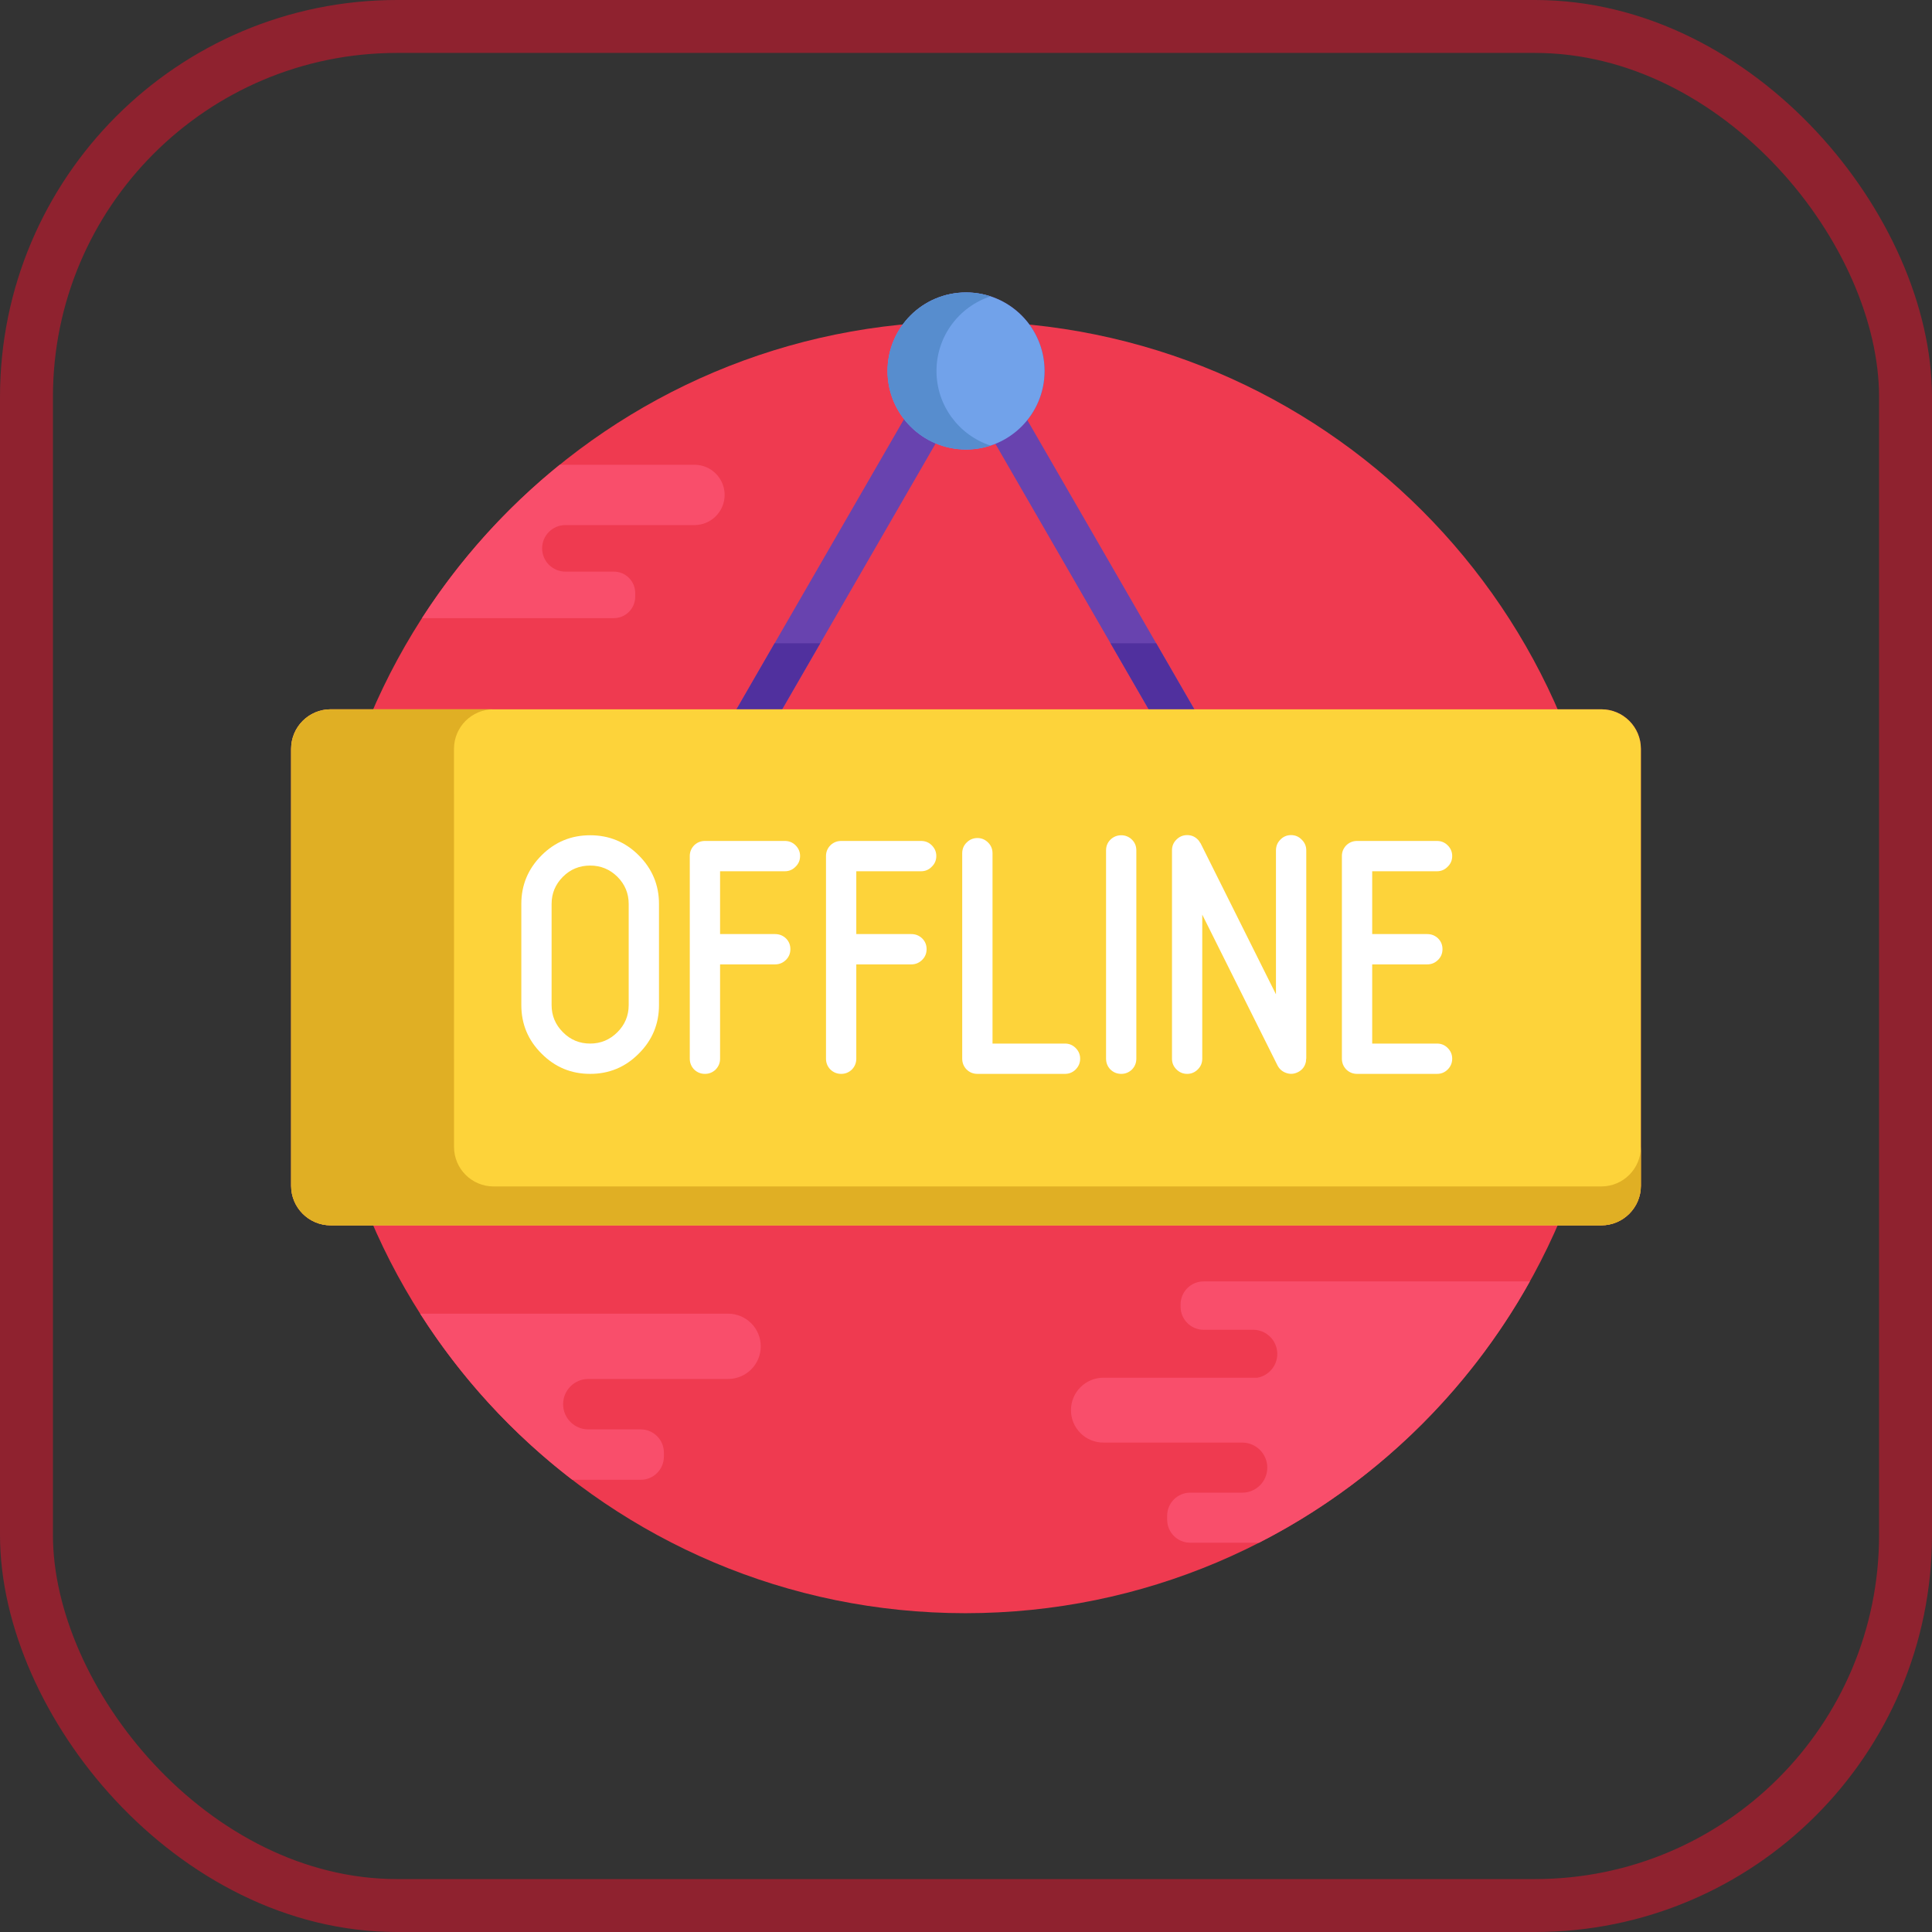 <?xml version="1.0" encoding="UTF-8"?>
<svg width="73px" height="73px" viewBox="0 0 73 73" version="1.1" xmlns="http://www.w3.org/2000/svg" xmlns:xlink="http://www.w3.org/1999/xlink">
    <rect x="0" y="0" width="73" height="73" fill="#333333" stroke="none"/>
    <!-- Generator: Sketch 51.3 (57544) - http://www.bohemiancoding.com/sketch -->
    <title>progressive-webapps/apis/offline-first</title>
    <desc>Created with Sketch.</desc>
    <defs>
        <rect id="path-1" x="0" y="0" width="69" height="69" rx="14"></rect>
    </defs>
    <g id="progressive-webapps/apis/offline-first" stroke="none" stroke-width="1" fill="none" fill-rule="evenodd">
        <g id="container" transform="translate(2, 2)">
            <mask id="mask-2" fill="white">
                <use xlink:href="#path-1"></use>
            </mask>
            <rect stroke="#8F222F" stroke-width="2" x="-1" y="-1" width="71" height="71" rx="14"></rect>
        </g>
        <g id="offline" transform="translate(11, 11)" fill-rule="nonzero">
            <path d="M49.882,25.55 C49.882,39.028 38.956,49.954 25.478,49.954 C11.999,49.954 1.074,39.028 1.074,25.55 C1.074,12.072 11.999,1.146 25.478,1.146 C38.956,1.146 49.882,12.072 49.882,25.55 Z" id="Shape" fill="#EF3A50"></path>
            <path d="M24.354,5.754 C24.707,5.902 25.095,5.984 25.502,5.984 C25.894,5.984 26.268,5.907 26.61,5.769 L33.046,16.917 L34.771,16.917 L27.817,4.872 C28.225,4.364 28.469,3.719 28.469,3.017 C28.469,1.378 27.141,0.05 25.502,0.05 C23.863,0.05 22.535,1.378 22.535,3.017 C22.535,3.703 22.768,4.333 23.159,4.836 L16.184,16.917 L17.909,16.917 L24.354,5.754 Z" id="Shape" fill="#6843AF"></path>
            <path d="M28.469,3.017 C28.469,4.656 27.141,5.984 25.502,5.984 C23.863,5.984 22.535,4.656 22.535,3.017 C22.535,1.378 23.863,0.05 25.502,0.05 C27.141,0.05 28.469,1.378 28.469,3.017 Z" id="Shape" fill="#71A2EA"></path>
            <path d="M24.385,3.017 C24.385,1.701 25.242,0.586 26.427,0.198 C26.136,0.102 25.825,0.05 25.502,0.05 C23.863,0.05 22.535,1.378 22.535,3.017 C22.535,4.656 23.863,5.984 25.502,5.984 C25.825,5.984 26.136,5.931 26.427,5.836 C25.242,5.447 24.385,4.332 24.385,3.017 Z" id="Shape" fill="#578DCE"></path>
            <polygon id="Shape" fill="#50309E" points="19.993 13.306 18.268 13.306 16.184 16.917 17.909 16.917"></polygon>
            <polygon id="Shape" fill="#50309E" points="32.687 13.306 30.962 13.306 33.047 16.917 34.771 16.917"></polygon>
            <path d="M49.506,35.299 L1.494,35.299 C0.669,35.299 0,34.629 0,33.805 L0,17.295 C0,16.47 0.669,15.801 1.494,15.801 L49.506,15.801 C50.331,15.801 51,16.47 51,17.295 L51,33.805 C51,34.629 50.331,35.299 49.506,35.299 Z" id="Shape" fill="#EF3A50"></path>
            <path d="M49.506,35.299 L1.494,35.299 C0.669,35.299 0,34.629 0,33.805 L0,17.295 C0,16.47 0.669,15.801 1.494,15.801 L49.506,15.801 C50.331,15.801 51,16.47 51,17.295 L51,33.805 C51,34.629 50.331,35.299 49.506,35.299 Z" id="Shape" fill="#FDD33A"></path>
            <path d="M49.506,33.829 L7.649,33.829 C6.824,33.829 6.156,33.16 6.155,32.335 C6.155,28.267 6.154,17.295 6.154,17.295 C6.154,16.47 6.823,15.801 7.648,15.801 L1.494,15.801 C0.669,15.801 0,16.47 0,17.295 L0,33.805 C0,34.629 0.669,35.299 1.494,35.299 L49.506,35.299 C50.331,35.299 51,34.629 51,33.805 L51,32.335 C51,33.159 50.331,33.829 49.506,33.829 Z" id="Shape" fill="#E0AF24"></path>
            <g id="Group" transform="translate(8.666, 20.52)" fill="#FFFFFF">
                <path d="M0.797,8.291 C0.287,7.785 0.032,7.173 0.032,6.455 L0.032,2.635 C0.032,1.921 0.287,1.309 0.797,0.799 C1.303,0.293 1.915,0.04 2.633,0.04 C3.351,0.04 3.963,0.293 4.469,0.799 C4.979,1.309 5.234,1.921 5.234,2.635 L5.234,6.455 C5.234,7.173 4.979,7.785 4.469,8.291 C3.963,8.801 3.351,9.056 2.633,9.056 C1.915,9.056 1.303,8.801 0.797,8.291 Z M1.605,1.607 C1.319,1.893 1.176,2.236 1.176,2.636 L1.176,6.455 C1.176,6.855 1.319,7.198 1.605,7.483 C1.886,7.768 2.229,7.911 2.633,7.911 C3.033,7.911 3.375,7.768 3.661,7.483 C3.947,7.198 4.089,6.854 4.089,6.455 L4.089,2.636 C4.089,2.236 3.947,1.893 3.661,1.607 C3.375,1.326 3.033,1.185 2.633,1.185 C2.229,1.185 1.886,1.326 1.605,1.607 Z" id="Shape"></path>
                <path d="M7.542,1.399 L7.542,3.774 L9.622,3.774 C9.782,3.774 9.918,3.829 10.033,3.939 C10.143,4.049 10.198,4.184 10.198,4.343 C10.198,4.502 10.143,4.637 10.033,4.747 C9.918,4.861 9.781,4.919 9.622,4.919 L7.542,4.919 L7.542,8.481 C7.542,8.64 7.486,8.777 7.376,8.891 C7.262,9.001 7.127,9.056 6.972,9.056 C6.813,9.056 6.676,9.001 6.562,8.891 C6.452,8.777 6.397,8.64 6.397,8.481 L6.397,0.824 C6.397,0.669 6.452,0.535 6.562,0.42 C6.676,0.31 6.813,0.255 6.972,0.255 L9.989,0.255 C10.149,0.255 10.283,0.31 10.394,0.42 C10.508,0.534 10.565,0.669 10.565,0.824 C10.565,0.983 10.508,1.118 10.394,1.228 C10.284,1.342 10.149,1.4 9.989,1.4 L7.542,1.4 L7.542,1.399 Z" id="Shape"></path>
                <path d="M12.689,1.399 L12.689,3.774 L14.769,3.774 C14.929,3.774 15.065,3.829 15.18,3.939 C15.29,4.049 15.345,4.184 15.345,4.343 C15.345,4.502 15.29,4.637 15.18,4.747 C15.065,4.861 14.929,4.919 14.769,4.919 L12.689,4.919 L12.689,8.481 C12.689,8.64 12.633,8.777 12.524,8.891 C12.409,9.001 12.275,9.056 12.119,9.056 C11.96,9.056 11.824,9.001 11.71,8.891 C11.599,8.777 11.544,8.64 11.544,8.481 L11.544,0.824 C11.544,0.669 11.599,0.535 11.71,0.42 C11.824,0.31 11.96,0.255 12.119,0.255 L15.137,0.255 C15.296,0.255 15.431,0.31 15.541,0.42 C15.655,0.534 15.712,0.669 15.712,0.824 C15.712,0.983 15.655,1.118 15.541,1.228 C15.431,1.342 15.296,1.4 15.137,1.4 L12.689,1.4 L12.689,1.399 Z" id="Shape"></path>
                <path d="M20.572,7.911 C20.731,7.911 20.865,7.966 20.976,8.077 C21.09,8.191 21.147,8.326 21.147,8.48 C21.147,8.64 21.09,8.777 20.976,8.891 C20.865,9.001 20.731,9.056 20.572,9.056 L17.267,9.056 C17.107,9.056 16.971,9.001 16.857,8.891 C16.746,8.777 16.691,8.64 16.691,8.48 L16.691,0.72 C16.691,0.561 16.746,0.426 16.857,0.316 C16.971,0.202 17.108,0.145 17.267,0.145 C17.422,0.145 17.556,0.202 17.671,0.316 C17.781,0.426 17.836,0.561 17.836,0.72 L17.836,7.911 L20.572,7.911 Z" id="Shape"></path>
                <path d="M22.291,8.891 C22.181,8.777 22.126,8.64 22.126,8.48 L22.126,0.61 C22.126,0.451 22.181,0.316 22.291,0.206 C22.405,0.096 22.542,0.04 22.701,0.04 C22.856,0.04 22.991,0.096 23.105,0.206 C23.216,0.316 23.27,0.451 23.27,0.61 L23.27,8.48 C23.27,8.64 23.216,8.777 23.105,8.891 C22.991,9.001 22.856,9.056 22.701,9.056 C22.542,9.056 22.405,9.001 22.291,8.891 Z" id="Shape"></path>
                <path d="M29.685,8.511 C29.685,8.536 29.682,8.558 29.679,8.578 L29.679,8.591 C29.642,8.774 29.542,8.907 29.379,8.989 C29.236,9.062 29.091,9.074 28.944,9.025 C28.793,8.976 28.681,8.882 28.607,8.743 L25.761,3.04 L25.761,8.48 C25.761,8.64 25.706,8.774 25.596,8.884 C25.482,8.999 25.347,9.056 25.192,9.056 C25.033,9.056 24.897,8.999 24.783,8.884 C24.672,8.774 24.617,8.64 24.617,8.48 L24.617,0.61 C24.617,0.451 24.672,0.316 24.783,0.206 C24.897,0.091 25.033,0.034 25.192,0.034 C25.372,0.034 25.521,0.108 25.639,0.254 L25.639,0.261 C25.655,0.277 25.67,0.3 25.682,0.328 C25.686,0.328 25.69,0.33 25.694,0.334 C25.694,0.342 25.696,0.347 25.7,0.347 L28.546,6.05 L28.546,0.61 C28.546,0.451 28.602,0.316 28.712,0.206 C28.822,0.092 28.956,0.034 29.116,0.034 C29.275,0.034 29.409,0.091 29.519,0.206 C29.633,0.316 29.691,0.451 29.691,0.61 L29.691,8.48 C29.691,8.468 29.691,8.462 29.691,8.462 C29.691,8.462 29.689,8.478 29.685,8.511 Z" id="Shape"></path>
                <path d="M34.63,7.911 C34.789,7.911 34.924,7.966 35.034,8.077 C35.148,8.191 35.205,8.326 35.205,8.48 C35.205,8.64 35.148,8.777 35.034,8.891 C34.924,9.001 34.789,9.056 34.63,9.056 L31.612,9.056 C31.453,9.056 31.317,9.001 31.203,8.891 C31.093,8.777 31.037,8.64 31.037,8.48 L31.037,0.824 C31.037,0.669 31.093,0.534 31.203,0.42 C31.317,0.31 31.454,0.255 31.612,0.255 L34.63,0.255 C34.789,0.255 34.924,0.31 35.034,0.42 C35.148,0.534 35.205,0.669 35.205,0.824 C35.205,0.983 35.148,1.118 35.034,1.228 C34.924,1.342 34.789,1.4 34.63,1.4 L32.182,1.4 L32.182,3.774 L34.263,3.774 C34.422,3.774 34.559,3.829 34.673,3.939 C34.783,4.049 34.838,4.184 34.838,4.343 C34.838,4.502 34.783,4.637 34.673,4.747 C34.559,4.861 34.422,4.919 34.263,4.919 L32.182,4.919 L32.182,7.912 L34.63,7.912 L34.63,7.911 Z" id="Shape"></path>
            </g>
            <path d="M46.805,37.418 L34.478,37.418 C33.998,37.418 33.608,37.807 33.608,38.288 L33.608,38.375 C33.608,38.855 33.998,39.245 34.478,39.245 L36.348,39.245 C36.853,39.245 37.262,39.653 37.262,40.158 C37.262,40.608 36.935,40.982 36.506,41.057 L30.692,41.057 C30.015,41.057 29.466,41.606 29.466,42.283 C29.466,42.96 30.015,43.508 30.692,43.508 L35.938,43.508 C36.461,43.508 36.884,43.932 36.884,44.454 C36.884,44.976 36.461,45.4 35.938,45.4 L33.971,45.4 C33.491,45.4 33.101,45.79 33.101,46.27 L33.101,46.421 C33.101,46.902 33.491,47.291 33.971,47.291 L36.573,47.291 C40.885,45.087 44.452,41.637 46.805,37.418 Z" id="Shape" fill="#F94E6B"></path>
            <path d="M13.001,11.547 L13.001,11.407 C13.001,10.96 12.639,10.598 12.192,10.598 L10.363,10.598 C9.878,10.598 9.484,10.204 9.484,9.719 C9.484,9.233 9.878,8.84 10.363,8.84 L15.24,8.84 C15.869,8.84 16.38,8.329 16.38,7.7 C16.38,7.071 15.869,6.561 15.24,6.561 L10.15,6.561 C8.122,8.2 6.361,10.157 4.944,12.356 L12.192,12.356 C12.639,12.356 13.001,11.994 13.001,11.547 Z" id="Shape" fill="#F94E6B"></path>
            <path d="M14.085,44.037 L14.085,43.885 C14.085,43.401 13.693,43.009 13.21,43.009 L11.229,43.009 C10.703,43.009 10.277,42.582 10.277,42.057 C10.277,41.531 10.703,41.104 11.229,41.104 L16.511,41.104 C17.192,41.104 17.745,40.552 17.745,39.871 C17.745,39.189 17.192,38.637 16.511,38.637 L4.876,38.637 C6.413,41.051 8.362,43.175 10.624,44.913 L13.21,44.913 C13.693,44.913 14.085,44.521 14.085,44.037 Z" id="Shape" fill="#F94E6B"></path>
        </g>
    </g>
</svg>